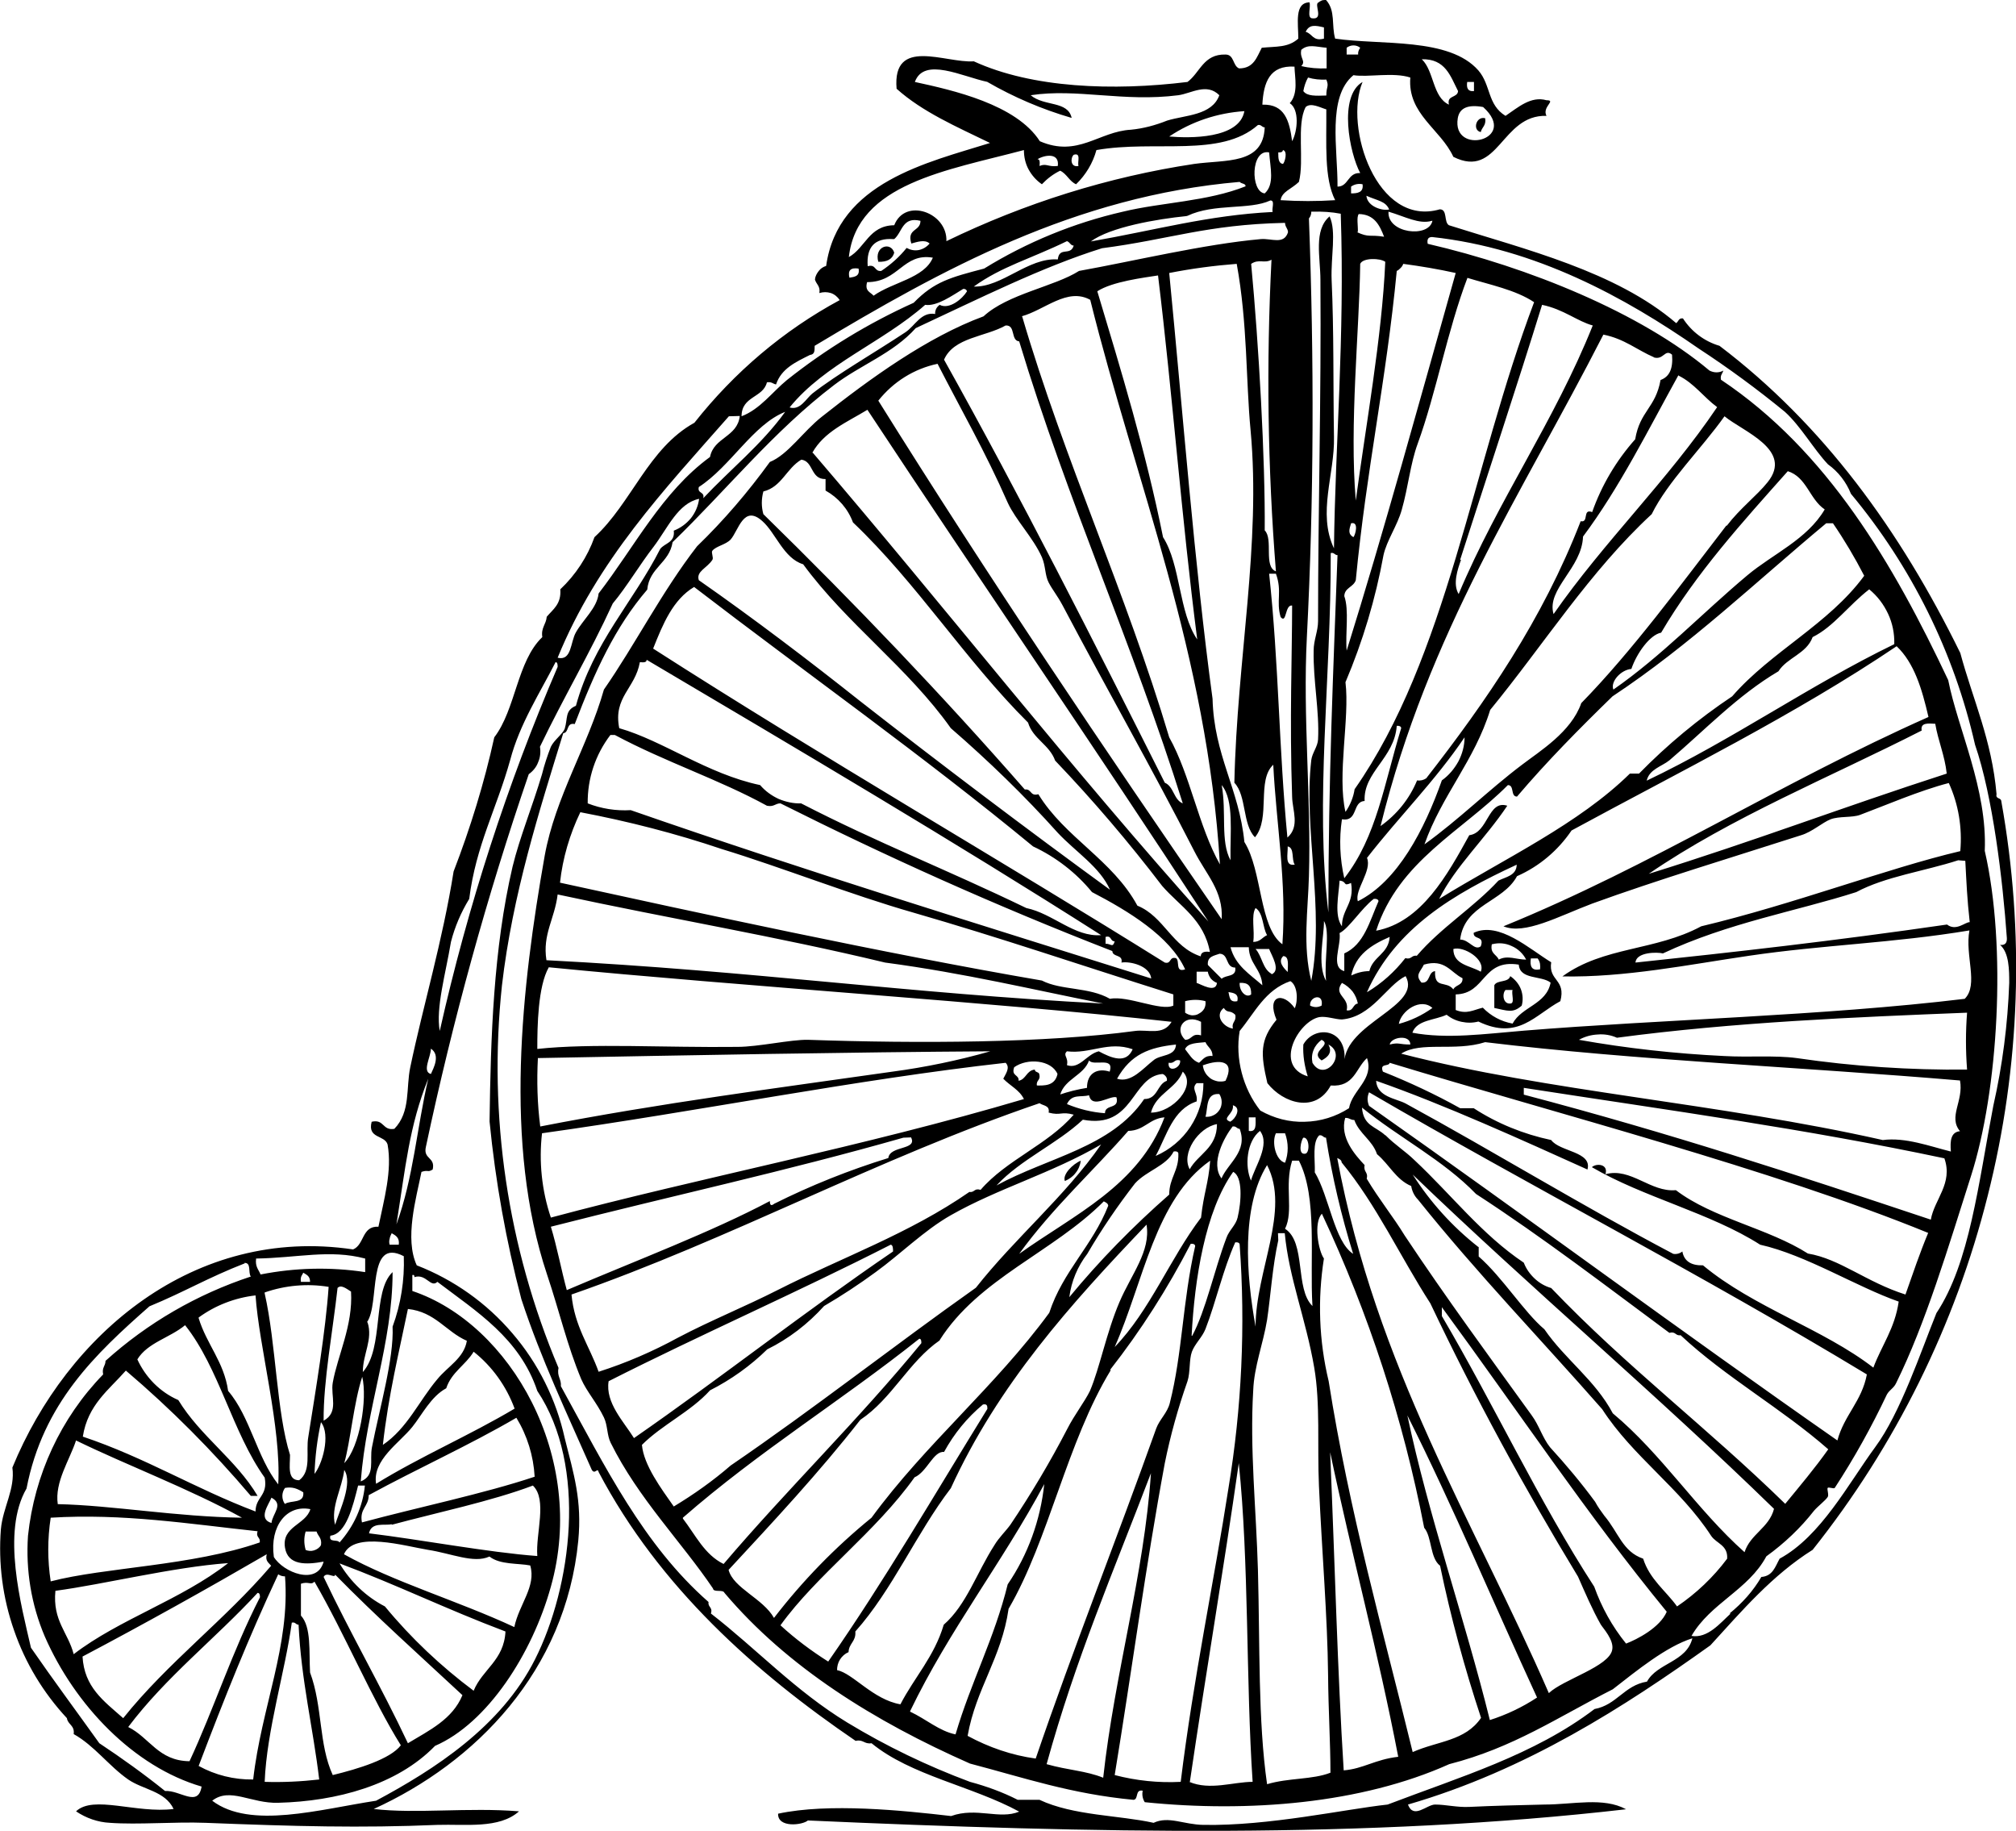 <svg xmlns="http://www.w3.org/2000/svg" width="684" height="621" viewBox="0 0 684 621" fill="none"><style>.a{fill:black;}</style><g clip-path="url(#clip0)"><path d="M503.9 40.1C504.3 42.6 502.8 43.1 502.4 44.8 499.5 44.2 500.8 39.3 503.9 40.1Z" class="a"/><path d="M303.4 85.7C302.8 87.9 301 88.9 298 88.8 296.5 83.6 302.2 81.8 303.4 85.7Z" class="a"/><path d="M512.4 331.1C514 332.2 515.3 333.7 516 335.5 516.7 337.3 516.8 339.3 516.3 341.1 513.3 343.8 511.4 342.8 507 341.9V334.2C507.9 332.3 511.8 333.4 512.4 331.1ZM512.4 340.4C514.1 340.4 512.7 337.1 513.2 335.8H510.8C509.6 337 509.9 340.6 512.4 340.4Z" class="a"/><path d="M361.3 400.6C360.4 398.4 364 394.8 366.7 393.7 366.5 395.2 365.9 396.7 364.9 397.9 364 399.1 362.7 400 361.3 400.6Z" class="a"/><path d="M449.9 0C453.2 3.6 451.7 8.6 453 13.1 468.7 15.4 491.7 12.6 501.6 23.9 505.9 28.9 504.6 35.5 510.8 39.3 515.1 36.4 519.4 32.5 524.7 34 528.2 34 523.1 36.2 524.7 39.3 509.3 38.8 508.5 60.9 493.1 53.2 488.8 43.8 477.5 38.7 478.5 26.3 472.8 24.4 464 26.3 459.2 25.5 450.2 32.9 453.9 50.6 453.8 63.3 457.6 63.3 457.2 58.5 461.5 58.7 457.9 52 454 32.6 462.3 27.8 455.9 43 467.1 77.2 488.5 71 491.2 71 489.8 75.3 491.6 76.4 517.4 84.6 548.2 92 568.7 109.6 569.5 109.1 569.5 107.8 571 108 573.9 112.5 578.3 115.8 583.4 117.3 618.6 144 644.7 179.9 665.1 221.5 669.4 237.4 675.8 251 677.4 269.4 677 271.1 678.9 270.5 679 271.7 687 316.2 685.5 361.8 674.4 405.6 663.4 449.4 643.1 490.4 615 525.7 601.3 534.3 591 546.4 580.3 558.1 551.3 578.8 518 600.4 477.7 612.1 479.6 617.2 484.1 612.1 486.9 612.1 490.6 612.1 494.3 613.1 498.5 612.9 506.7 612.5 515.7 612.3 524 612.1 533.7 612.1 544 609.5 551.7 613.7 464 623.8 370.6 621.8 274.1 617.5 272.3 619.1 263.8 620.1 264 615.2 281.2 611.5 306.3 614.1 322.7 616 331.3 612.9 339.1 617.3 345.8 614.5 329.8 605.8 309.1 602.3 295.7 591.3 293.2 591.7 292.9 589.9 290.3 590.5 256.4 567.4 223.7 538.4 203.1 499.3 202.7 497.6 201.9 500.3 200.8 498.6 192.5 479.7 183.6 461.1 176.9 440.7 171.7 420.9 168.1 400.8 166.1 380.4 166.5 351.7 167.4 321.9 173.9 294 176.3 284.1 180.6 273.7 183.9 262.6 184.7 259.4 185.7 256.4 186.9 253.3 188 251 190.9 249 191.6 247.2 192.7 243.6 191.6 241 195.4 239.4 201.3 217.9 214.8 204.3 224 186.2 225.5 184.2 229.1 184.1 228.6 180 230.9 179.1 232.8 177.7 234.4 175.8 235.9 173.9 236.9 171.6 237.2 169.2 230 170.7 226.5 179.2 221.8 185.4 217 191.6 212.6 199.1 207.9 204.7 200.2 221.5 191.1 236.8 183.2 253.3 183.5 255.1 183.3 256.9 182.6 258.5 182 260.2 180.8 261.6 179.4 262.6 165.2 304 153.6 346.2 144.5 389 143.5 393.3 147.8 392.4 146.8 396.7 145 397.8 145.4 396.7 143 397.5 141.2 406.5 137.2 420.1 141.4 429.2 154 434.1 165.1 442 173.8 452.2 182.6 462.4 188.7 474.7 191.6 487.8 194.7 500.1 197.5 508.9 196.2 522.6 191.9 566.9 161.3 597.9 126.8 613.6 141 615.3 159 613 176.1 614.4 169.4 620.4 158 618.7 148.4 619 122.2 620.1 100.3 619.5 69.7 618.3 59.2 617.9 46.8 619 37.3 618.3 33.2 618.1 29.2 616.7 25.8 614.4 31.7 608.8 46.2 615.2 58.9 613.6 56 607.5 48.6 607.1 43.5 603.6 36.9 599 32 592.1 25 588.2 25.4 585.2 23 585 22.7 582.8 14.7 574.2 8.6 564.1 4.8 553.1 0.9 542-0.6 530.3 0.3 518.7 1 511.2 5.2 505.1 4.2 497.8 22.8 452.5 65.9 415.8 119.8 423.8 123.7 422.2 122.7 415.8 128.4 416.1 130.3 406.8 133.1 397.1 131.5 388.2 130.5 384.9 124.6 386.3 126.1 380.5 130.4 379.5 129.7 383.6 133.8 382.9 139.4 377.1 137.7 369 139.2 362 143.5 341.4 150.2 319 153.9 295.6 159.6 280.8 164.3 265.6 167.7 250.1 175 240.6 175.4 224.3 184 216.1 183.5 212.9 185.3 211.8 185.5 209.2 187.6 206.7 190.5 204.9 190.1 199.9 195.3 195 199.3 188.9 201.7 182.2 214.3 170.6 220 152 235.6 143.4 249.1 126.3 265.8 112.1 284.9 101.8 284.2 100.7 283.1 99.8 281.9 99.4 280.6 99 279.3 99 278 99.4 278.4 97 276.9 96.4 276.5 94.8 276.6 93.7 277.1 92.8 277.8 91.9 278.4 91.1 279.3 90.5 280.3 90.2 284.3 61.8 314.8 55.1 335.9 48.5 324.6 43 313 38 304.2 30.1 302.7 12.3 320.8 21.5 330.4 20.8 350.2 29.9 377.7 30.9 402.9 27.8 407.2 24.6 408.3 18.3 415.8 18.5 418.8 18.5 418.2 22.3 420.4 23.2 425.4 23.2 426.4 19.4 428.1 16.2 433.1 15.7 437 16.2 440.5 13.1 440.5 7.9 439.1 0.9 444.3 0.8 444.8 2.4 443.4 5.9 445.1 6.2 449.4 6.8 445.6 1.3 447.4 0.8 447.7 0.5 448.2 0.3 448.6 0.1 449 0 449.5 0 449.9 0ZM443 10.8C445.3 11.4 445.4 14.1 449.2 13.1V9.3C446.3 8.6 444.2 8.2 443 10.8ZM441.5 17C440.9 19.8 443.2 20.7 441.5 22.4 444.3 23.1 447.2 23.3 450.1 23.2V16.2C446.4 15.9 443.8 14.8 441.4 17H441.5ZM456.9 16.2V18.5H460.8C460.7 17.7 461 16.9 461.5 16.2 460.9 15.7 460.1 15.4 459.2 15.4 458.4 15.4 457.5 15.7 456.9 16.2H456.9ZM491.6 35.5C490.8 32.2 494.5 33.3 494.7 30.9 492.1 25.8 490.4 19.9 482.4 20.1 486.6 24.1 486 32.9 491.6 35.5H491.6ZM428.4 35.5C435.9 35.3 437.5 41 438.4 47.9 440.3 44.4 440.9 37.1 437.6 35 440.6 31.7 439.3 26.3 439.2 22.6 430.8 22.1 428.7 27.9 428.3 35.5H428.4ZM335.1 27.8C326.5 26 313.5 19.2 310.4 27.8 323.3 30.6 344.8 35.4 352.8 47.9 365.7 53.5 372.8 44.6 383.7 44 387.9 43.6 392 42.5 396 40.9 402.2 39 411.2 39.2 413.7 32.3 409.4 28 404.2 31.7 399.8 32.3 381.2 34.7 365.4 29.9 349.7 32.3 354.3 36.2 362.3 34.1 363.6 40 353.6 37.1 344 33 335 27.8H335.1ZM442.2 30.9C443.5 32.7 446.5 32.5 450 32.4 450 29.2 451 29.4 450 27 447.9 27.1 445.8 26.9 443.8 26.3 443 27.7 442.5 29.3 442.2 30.9H442.2ZM500.1 30.9V27.8H497.8C497.5 29.8 498 31.1 500 30.9H500.1ZM443 36.3C439.8 42.3 442.6 54.4 440.7 61.7 438.1 64.2 434.9 65 434.5 67.9 440.7 68.3 446.9 68.3 453 67.9 449.2 60.4 450.1 49 450 37.1 447.9 36.5 444.8 34.7 443 36.3ZM494.6 40.1C492.5 53 515.6 47.5 503.2 36.3 498.2 35.4 495.2 36.5 494.6 40.1ZM396.7 46.3C403.5 46.9 420.5 47.2 422.2 37.7 413.1 38.3 404.3 41.2 396.7 46.3ZM372 50.9C370.8 55.3 368.4 59.3 365.1 62.5 362.8 61.5 362 59 359.7 57.9 357.4 59 355.3 60.6 353.5 62.5 351.6 61.2 350.1 59.5 349 57.5 347.9 55.5 347.4 53.2 347.4 50.9 321.5 57.8 290.8 62.2 288 87.2 293.6 84.1 294.8 76.5 303.4 76.4 307.1 66.9 321.5 72.1 321.1 81.8 347.7 68.9 376 60 405.2 55.6 416 54.1 428.6 55.9 429.1 43.2 428.1 43.2 428 42.2 426.8 42.4 414.1 53.6 392 47.4 372 50.9ZM433.7 51.7C433.7 53.6 433.7 55.4 435.3 55.6 435.9 55.1 437 51.3 435.3 50.9 435.1 51.7 434.6 51.7 433.7 51.7V51.7ZM429.1 65.6C432.5 62.5 431 57 430.6 51.7 424.3 50.4 424.2 65.1 429.1 65.6ZM352 54C352.9 54 352.8 55.2 352.7 56.3 355.1 55.3 355.5 56.7 358.9 56.3 359.5 51.7 354.5 52.5 352 54ZM365.9 56.3C365.5 54.9 366.9 51.7 364.3 52.5 363.1 53.6 363.2 56.9 365.9 56.3ZM420.6 61.7C364.7 66.5 319.6 91.4 276.4 117.3 276.4 119.1 276.4 120.2 274.8 120.4 270 122.8 265.1 125 263.3 130.4 262.2 130.2 261.8 129.4 260.2 129.7 258.9 135 251.6 134.3 251.6 141.2 257.9 138.8 262.1 132.9 267 128.9 280.2 118.4 294.7 109.6 310 102.7 317 95.5 322.5 94.1 333.9 91.1 348.5 82.1 364.4 75.6 381 71.8 394.2 68.6 409.5 68.4 422.6 63.2 422.7 62.2 421.2 62.4 420.6 61.7ZM458.4 63.3V65.6C460.6 65.6 462.7 65.3 462.3 62.5 460.9 62.2 459.5 62.5 458.4 63.3ZM471.3 71C470.1 68.2 467.4 68.1 463.6 66.4 463.9 70.2 469.4 71.7 471.5 71H471.3ZM402.5 73.3C392.6 74.3 376.7 77 370.1 81.9 391.9 78.1 409.9 73 431.8 71.9 431.4 70.8 432.7 67.9 431 68 423.9 71.3 412 68.9 402.9 73.2L402.5 73.3ZM444.9 71.8C444.9 72.6 444.7 73.4 444.1 74.1 445.9 122 445.8 169.6 443.4 216.1 442 243.3 444.9 270.7 444.1 297.2 443.8 308.6 441.9 320.9 444.9 332.7 449.5 308.3 442.2 281.3 444.9 257.8 445.2 255.4 447.1 253.2 447.2 250.8 447.7 241.3 445.5 230.8 445.7 220.7 445.7 217.1 447.2 214.1 447.2 210.7 447.2 171.9 448.3 135.4 448 94.9 448 87.3 445.6 78.1 451.1 73.4 453.5 78.4 451.5 87.1 451.8 94.9 452.6 112.4 452.3 130.4 452.6 148.2 452.9 160.8 446.9 174 452.6 186 453 150.6 456.3 114.7 454.9 72.5 451.8 71.9 448.5 71.7 445.3 71.8H444.9ZM485.8 74.9C481.5 76.2 476.6 73.4 471.1 71.8 470.6 79.2 484.8 80.8 486 74.9H485.8ZM460.3 78.7C464.6 80.7 464.6 79.5 469.6 80.3 468.1 76.4 466.3 72.7 461 72.6 460.2 73.7 460.8 76.5 460.7 78.7H460.3ZM303 81.1C296.8 80.7 293.9 83.8 294.4 90.3 297.3 89.5 296.6 92.2 299 91.9 302.3 89.7 305.2 87.1 307.6 84.1 308.9 84.8 310.3 85.1 311.8 84.8 313.2 84.5 314.5 83.7 315.4 82.6 313.8 81.1 311.1 82.1 309.2 82.6 307.6 77.4 312.3 78.6 312.3 74.9 306.1 73.4 306.2 78.7 303.4 81.1H303ZM435.7 75.6C409.3 76.2 396.9 81.2 373.9 84.2 353.7 90.5 332.4 101.2 310.7 111.3 303 119.9 291.9 123.8 283 130.6 262.5 146.2 246.5 166.2 228.2 183.9 227.1 191 220.3 192.5 219.6 200 208.7 212.7 201.9 227.6 195 245.6 192 245 193.2 248.5 191.1 248.7 183 275 173.9 303.3 170.3 334.3 165.6 378.5 172.2 423.1 189.5 464 188.9 466.9 190.5 467.7 190.3 470.2 205.5 497.8 218.3 524 240.4 543.4 240.1 545.2 241.9 545.1 241.2 547.3 256.8 559.4 269.9 573.6 287.5 584.3 300.7 592.3 314.6 599 329.1 604.4 334.7 605.9 340.2 607.9 345.3 610.5H352.7C364.2 615.9 379.7 615.7 391.4 618.3 396.5 615.9 401.6 618.9 408.3 619 430.5 619.4 456.1 613.7 470.8 612.1 495.4 602.7 520.5 595.3 541 579.7 548.6 578.3 551 571.7 558.8 570.4 562.3 564 572.2 563.8 574.2 555.7 565.3 558.5 555.3 566.7 547.2 573 528.3 582.6 513.5 592.8 491.7 598.4 461.9 611.8 423.6 614.9 388.4 611.3 387.7 610.2 387.4 608.8 387.7 607.4 385 606.9 386.4 610.3 384.6 610.5 363.4 608.5 347.4 603 329.1 598.2 296.7 583.9 267.1 565.5 245.8 540.3 245.3 539 242.1 540.3 241.9 538.8 231.3 523.1 216.5 508.2 207.2 489.4 205.9 486.8 206.2 483.5 204.9 480.8 202.5 475.8 199.1 472.1 197.2 467.8 192.4 456.3 189.8 444.8 185.6 432.3 170.8 388 177 334.5 184.8 290.3 188.4 270.3 199.5 253 204.9 233.9 215.4 218.8 224.5 200.8 236.5 185.3 245.6 176.5 253.8 166.9 261.2 156.7 267.4 154.2 272.5 146.3 278.9 141.3 295.2 128.4 314.7 114.3 333.7 107.3 341.9 99.7 357.8 97.2 366.1 91.9 384.5 88.6 408.6 82.8 427.8 81.1 431.4 80.8 435.6 83.1 437 78.8 437 77.5 436 77 436 75.6H435.7ZM586.8 547.3C591.1 543.8 594.8 539.7 597.6 534.9 601.5 534.6 602.3 531.4 603.8 528.7 617.8 521.1 627.1 503.3 636.2 490.9 644.8 479.3 651.7 458.5 657 445.4 668.3 428.4 671.2 401.6 676.3 375.1 679.4 361.4 681.2 347.5 681.7 333.4 681.7 329.1 681.7 323.2 678.6 320.5 680.2 320.7 681 319.9 680.9 318.2 679.5 298.4 676.1 270 670.1 252.6 663 221.3 648.5 192.1 628 167.5 626.4 163.5 623.7 160 620.2 157.5 615.3 152.3 611 144.6 605.6 139.7 596.2 132 586.4 124.8 576.3 118.2 551.4 100.9 521.1 84.2 485.9 80.4 484.6 80.4 484.1 81.1 484.4 82.7 518.6 90.6 556.7 106.1 580 125.7 580.8 126.1 581.6 126.3 582.4 126.3 583.2 126.3 584 126.1 584.7 125.7 584.4 126.8 583.6 127.2 583.9 128.8 620 152.9 642.4 191.3 661 230.7 664.3 247.3 674.3 267.7 673.4 288.6 680.9 321.1 678 370.1 668.7 399 661.1 422.8 653.3 449 643.3 469.2 642.5 470.9 641.1 471.4 640.2 473 635 484 629.1 494.6 622.5 504.7 622.2 505.1 620.4 504.3 620.1 504.7 619.8 505.1 620.6 507.1 620.1 507.8 619.2 509.1 616.9 510.8 615.5 512.4 610.9 518.3 605.4 523.5 599.3 527.9 593.2 539.3 580.3 543.8 573.9 554.9 579.4 555.8 583.6 550.6 587.2 547.3H586.8ZM330.4 97.2C340 97.5 348.8 87.3 358.9 88 359.4 83.5 363.2 87 364.3 83.3 363.2 83.3 363 82.1 362 81.8 349.7 87.8 339.8 90.4 330.4 97.2ZM294.2 95.7C293.3 98.8 295.4 99.1 296.4 100.3 302.8 95.7 313.6 94.4 316.5 87.4 306.4 85.7 304.9 95.7 294.2 95.7ZM424.5 89.5C427.1 117 429.3 155.9 429.1 179.9 432.1 182.9 428.6 192.2 432.9 193.8 430.1 158.7 429.6 123.3 431.4 88.1 428.9 89.5 427.2 87.7 424.5 89.5ZM461.5 89.5C461.2 112.3 457.8 144 460 169.8 463.3 144.9 468.9 114.3 470 88.8 468.2 87.5 462.4 87.4 461.5 89.5ZM396.7 92.6C401.2 138.5 405.3 192.1 411.4 237 411.9 256.3 420.4 267.5 422.2 285.6 428.3 295.3 427.2 314.6 435.1 320.3 436.6 299.3 433 279.4 432 259.4 426.3 264.7 431.2 277.5 425.8 284 421.5 279.7 423 269.9 418.8 265.5 419.7 223.5 427.9 184.7 424.3 145.9 422.7 129.2 423.3 109.7 419.6 89.5 411.9 90.1 404.3 91.1 396.7 92.6ZM476.1 89.5C475.9 90.1 475.6 90.5 475.2 90.9 474.8 91.3 474.4 91.7 473.9 91.9 470.3 129.4 463.6 159.2 460 196.8 459.2 199.2 456.2 199.3 456.1 202.2 457.8 207 456.4 214.8 456.9 220.7 469.4 180.7 481.8 135.5 493.9 92.6 488 91.3 482.1 90.3 476.1 89.5ZM288.2 94.2C290 93.9 291.8 93.7 291.3 91.1 288.6 90.7 287.6 91.7 288.2 94.2ZM393.1 93.4C388 94.2 377.4 95.5 372.3 98.8 380.4 125.8 388.7 152.9 394.6 182.2 400.6 191.6 399.9 207.7 406.2 216.9 400.8 175 397.9 134.4 392.9 93.4H393.1ZM497.9 94.2C491.1 112 487.3 133.2 481 150.5 478.5 157.3 477.8 165.2 475.6 172.9 474.1 178.3 470.5 183.3 469.4 188.3 466.7 203.1 462.4 217.5 456.5 231.4 458 243.7 453.6 262.8 456.5 275.4 458.1 273.1 459.2 270.4 459.6 267.7 491 222.8 499.4 158.4 520.5 102.5 514.2 98.3 505.5 96.6 497.7 94.2H497.9ZM326.8 98C323 100.3 317.8 104 313.9 103.4 299.4 116.2 279.9 123.4 267.9 138.2 271.5 139.3 273.5 135.2 275.6 133.5 284.2 126.8 296.8 119.6 307.2 112.7 310.5 110.5 312.5 105.7 317.3 106.5 317.2 105.9 317.4 105.3 317.6 104.8 317.9 104.2 318.3 103.8 318.8 103.4 322.1 105.1 326.5 101.4 328.1 98.8 327.9 98.2 327.4 97.9 326.5 98H326.8ZM346.8 107.3C361.3 156.7 381.9 200.5 396.7 250.1 403.9 263 406.6 280.2 413.9 293.2 409.6 222 385.4 164 369.9 101.7 362.1 97.4 354.4 105.2 346.6 107.3H346.8ZM495.7 189.9C494.6 193 492.8 198.1 494.9 201.5 508.4 169.4 527.4 142.9 540.4 110.4 535.2 109 530.5 104.9 523.2 103.4 515 130 504.3 162.2 495.4 189.9H495.7ZM320.3 122C346.4 168.7 370.8 217 395.2 265.5 398.3 266.8 398.2 271.3 401.3 272.5 384.4 218.6 362.2 170.1 345.8 115.8 342.8 115.5 344.7 110.2 341.2 110.4 334.3 114.3 323.6 114.4 320.3 122ZM561.2 121.2C555.4 118.7 551.1 114.9 544 113.5 516.1 168.1 484.7 214.2 468.4 280.2 473.9 276.3 478.2 271 480.8 264.7 481.9 264.9 483 264.6 483.9 264 504.3 237.8 523.3 210.3 536.3 176.8 539.2 177.4 536.8 172.4 540.2 173.7 543.4 164.6 548.4 156.2 554.8 149 556.4 139.4 561.7 138.4 563.4 128.9 566.4 127.8 567.7 125.1 567.3 120.3 564.8 118.2 564.5 122.3 561 121.2H561.2ZM298 135.9C335.5 196 374.6 254 414.5 311.8 415.1 302.2 409.2 296.6 405.2 288.7 390.9 260.7 375.8 234.3 360.5 205.3 358.6 201.8 357.1 200.1 355.8 197.6 354.5 195.1 354.8 192 353.5 189 350.5 182.3 344.6 176.4 341.9 170.5 334.3 153.2 326.2 139.2 318.1 123.4 310.1 125.1 303.1 129.5 298 135.9ZM569.5 127.2C559.1 146 549.5 165.4 537.1 182 536.7 192.8 524.6 199.8 527.1 208.3 544.3 183.6 565.8 163 582.6 138.1 578 134.7 574.8 130 569.5 127.4V127.2ZM237.1 165.2C236.5 167.5 239.2 166.7 238.6 169 247.8 159.2 258.4 150.8 266.4 139.7 255.5 144 247.9 158.2 237.1 165.2ZM275.8 153.6C320.9 206.2 363.8 261.2 410 312.6 370.7 252.3 333.4 198.3 294.3 139 287.4 143.2 279.6 146.4 275.6 153.6H275.8ZM247.3 141.2C225.4 166.1 202.7 190 189.2 223.1 194 224.3 193.5 217.8 195.4 214.5 197.8 210.2 202.6 206.2 203.1 201.3 215.3 185.5 224.6 166.9 240.9 155 242.2 148.3 250.2 148.3 251 141.1L247.3 141.2ZM585.9 178.3C590.4 172.4 596 168.2 599.7 163.6 608.6 152.6 591.4 146.4 585.1 141.2 577.2 152.3 565.8 163.4 560.4 174.4 539.4 193.8 523.8 218.6 505.6 240.8 500.3 258 489.2 269.7 483.3 286.4 495 278 505 268 516.4 259.4 522.4 254.8 533.1 248.3 536.5 238.5 553.9 220.7 570.5 198 585.7 178.3H585.9ZM271.9 155.9C266.8 158.9 265.2 165.2 259 166.7 258.3 169.3 258.3 171.9 259 174.4 290.2 204.9 319.7 235.8 347.7 267.8 350.1 267.5 349.4 270.2 352.3 269.4 361.3 284.1 377.5 291.7 385.9 307.2 395 310.9 397.6 321.2 407.4 324.4 407.4 323 408.7 322.6 410.5 322.9 408.5 311.9 400.3 307.4 394.3 300.5 383 285.7 370.9 271.5 358 258 356 252.5 350.5 250.7 348.8 245.1 327.5 223.9 311.1 197.8 289.4 177.2 287.7 172.6 284.4 168.8 280.1 166.4V162.5C274.9 162.6 276.1 156.4 271.8 155.9H271.9ZM606.6 159.8C591.3 177 575.6 194.2 563.6 214.6 559.8 215.3 555.3 221.6 553.5 226.9 549.9 227.2 546.3 231.3 547.4 233.9 563.8 222.5 577.5 208 592.9 195.1 601.5 187.9 613.1 183 619.1 172.8 613.9 169.3 613 161.8 606.5 159.8H606.6ZM358.9 282.5C347.6 269.9 335.4 258.1 322.6 247 308 226.4 287.4 211.7 272.5 191.4 265.9 189.4 263.2 180.8 258.7 176.8 252.3 171 250.6 179.9 247.9 183 246.2 184.8 243 185.2 241.7 186.8 241.2 187.4 242.2 189.2 241.7 189.9 239.9 192.7 236.1 193.8 237.1 196.8 255.6 209.7 274.8 224.3 291.8 237.8 318.7 258.8 348.3 281.2 376.6 301.8 373.2 294.1 365 289 358.9 282.5ZM459.2 182.2C459.8 181.6 461.2 176.8 458.4 177.5 457.8 179.5 457.2 181.1 459.2 182.2ZM621.9 177.5H619.6C595.7 197.4 573.4 218.8 547.1 236.2 535.9 247.1 524.9 258.2 514.7 270.2 512.4 270.2 513.9 266.3 511.6 266.3 496 282 474.5 292.1 466.9 315.7 482.3 312.8 491.1 296.7 498.5 283.3 505 282.5 504.8 271.2 511.4 273.3 504 284.4 493.7 294 488.3 304.9 510.9 291 535.6 279.5 553 262.4H556.1C565.7 252.6 576.3 243.8 587.7 236.2 601 220.9 620.4 211.8 632.5 195.3 629.3 189.1 625.8 183.2 621.9 177.5ZM450.7 309.5C450.7 263.7 452.4 227 453.8 188.3 452.8 188.3 452.7 187.3 451.5 187.6 451.6 230.6 446.1 271.6 450.7 309.5ZM436.8 284.1C441.1 280.3 438.5 274.9 438.4 270.3 437.5 244.4 438.4 221.6 438.4 205.4 435.9 205 436.6 211.8 434.5 209.3 432.9 203.9 435.1 200.6 432.9 194.6H430.6C433.9 225.2 433.9 254 436.8 284.1ZM370.5 302.6C365.1 296 358.2 290.7 350.5 287.1 313.4 256.5 273.8 228.5 235.5 199.1 228.3 203.4 224.9 211.7 221.6 220 278.8 256.7 340.1 292.1 395.2 326.5 397.5 327.1 396.6 324.4 399 325 400.4 325.9 398.6 330 402.1 328.8 397 317.6 382.8 309 370.5 302.6ZM634.2 199.9C627.1 205.4 622.1 212.6 615 216.1 612.9 221.8 606.4 223 603.4 227.7 589.5 235.9 578.4 247.7 566.4 257.9 563.8 260 559.6 260.9 558.7 264.8 588.1 250.8 613.5 232.7 642.7 218.5 642.8 214.9 642.1 211.4 640.6 208.2 639.1 205 637 202.2 634.2 199.9ZM643.5 219.2C609.1 242.4 570.4 261.5 533.2 281.7 528.6 288.5 522.2 293.9 514.7 297.2 509.9 306.1 496.9 306.7 495.4 318.7 498.5 318.7 500.2 322.6 502.4 321 503.8 317.2 499.8 318.9 500 316.4 508.6 312.4 518.9 321.9 526.3 326.4 525.3 332.8 531.4 332.1 529.4 339.6 520.8 344.2 515.1 353 501.6 346.5 499.7 347 497.8 347 495.9 346.6 494 346.2 492.3 345.4 490.8 344.2 486.8 346.1 480.7 345.9 479.2 350.3 490.9 352.5 503.7 350.7 517 349.6 563.5 345.8 618.5 344.6 666.6 338.8 671.4 334 666.6 324.1 668.2 315.6 642.4 319.9 618.4 320.5 593.4 324.2 572.9 327.2 551.4 331.6 530.1 331.2 544.1 321 561.6 322.6 577.2 314.2 608.7 306.7 640.1 294.6 665.1 288.7 665.8 280.8 664.5 272.8 661.2 265.6 651.4 268.1 638.9 273.5 631.1 276.4 628.4 277.4 624 276.8 621.1 277.9 618.3 279 614.8 282.2 611.1 283.3 588.4 290.6 561.9 298.6 540.2 306.5 528.8 310.8 517.3 317.2 510.1 314.2 560.7 293.6 603.9 265.6 654.3 243.2 652.1 233.7 649.5 224.9 643.5 219.2ZM219.4 223.8C219.4 224.8 218.2 224.7 217.1 224.6 215.5 233.6 208 236.4 210.1 247 225.1 251.3 239.9 262.5 257.9 266.3 259.6 268.3 261.8 269.9 264.2 271 266.6 272 269.2 272.6 271.8 272.5 298 286 320.9 294.8 348.2 308 357.3 309.9 364.5 317.9 373.6 317.2 323.2 285.1 271.3 254.5 219.4 223.8ZM173.1 257.8C168.4 274.6 161.5 286.7 159.2 304.9 156.4 309.5 154.3 314.4 153 319.5 151.2 330.3 147.8 341.9 149.2 349.7 158.7 307.4 172.1 266 189.2 226.2 189.2 225.6 189.2 224.6 188.5 224.6 183.1 235.2 176.3 245.6 173.1 257.8ZM652 247.8C620.8 263.7 587.4 277.2 559.4 296.4 596.1 285 624.3 274.1 660.5 262.4 659.8 256.1 657.6 251.4 656.6 245.5 654.3 245.4 651.5 245 652 247.8ZM463 271.7C458.7 271.9 460.9 278.8 455.3 277.9 454.3 284.5 454.6 291.4 456.1 297.9 467.1 283.8 469.6 265.9 475.4 247 475.4 246.4 474.7 246.1 473.9 246.2 473.1 257.2 462.5 261.9 463 271.7ZM380.5 326.5C381.1 323.6 377.5 324.8 377.4 322.6 337.5 307.1 300.7 290.5 264.8 272.5 263 272.5 262.6 273.8 260.2 273.3 244 264.4 225.8 258.5 208.6 249.3H207.1C202 256 199.3 264.1 199.4 272.5 204 274.3 209 275.1 214 274.8 273.5 295.5 335.3 314.5 390.6 331.9 390.1 327.5 383.3 326 380.5 326.5ZM463.8 291C465.6 295.3 459.5 301.9 460.7 305.7 474.2 299 483.3 281.4 489.2 264.7 491.6 263 493.4 260.8 494.8 258.3 496.1 255.8 496.9 253 496.9 250.1 487 264.8 474.6 277.1 463.8 291ZM417.5 291.8C417.3 282.5 418.8 271.5 414.5 266.3 416.2 275.5 414 285.4 417.5 291.8ZM309.7 309.5C289 303.6 264.9 294.1 244.9 288 229.2 282.7 213.2 278.6 196.9 275.5 193.3 283 190.9 291.1 190 299.4 235.3 309.3 299.9 323.4 353.5 332.6 360.1 336 369.4 334.7 376.6 338.8 382.7 337.6 393.8 343.1 398.1 341.1V337.3C364.5 326.7 339.8 318.2 309.7 309.5ZM439.3 293.3C438.1 291.6 439.3 287.6 436.9 287.1 437 289.7 435.8 293.8 439.1 293.3H439.3ZM664.4 291.8C653 295.5 639.7 297.3 629.8 302.6 609.5 309.1 586.3 313 564.2 323.4 562.3 322.9 555.1 322.9 554.9 326.5 588 323 622 319.2 660.6 313.6 663.7 316 666.8 312.7 668.3 312.8 667.4 304.8 667.2 299.4 666.8 292L664.4 291.8ZM463.9 336.5C468.9 333.5 473.2 329.6 476.8 325 479 325.6 478.8 323.9 480.7 324.2 488.9 314.6 499.9 307.9 508.4 298.7 511 297.4 514.5 297 514.6 293.3 493.2 303.2 473.5 314.8 463.8 336.5H463.9ZM455.3 314.2C455.3 308.3 459.6 306.4 458.4 299.5 455.5 300.8 457.2 299 454.5 298.7 454.2 303.6 452.6 310.5 455.3 314.2V314.2ZM185.4 325.7C256.6 329.4 307.1 336.9 374.3 340.4 350.9 335.8 327.4 330.1 300.3 326.5 263.3 317.6 228.2 311.8 189.2 303.4 188.2 311.7 184 316.9 185.4 325.7ZM454.5 316.5C455.1 320.8 451.3 328.1 456.1 329.4V323.4C462.8 320.4 464.7 312.5 467.7 305.7 467.7 305.1 467 304.8 466.1 304.9 462 308 457.7 314.9 454.5 316.5ZM425.2 319.5C427.6 319.5 428.3 317.9 429.9 317.2 428.3 314.5 428.7 309.7 426 308 424.4 310.5 425.8 315.8 425.2 319.5ZM449.9 332.5C449.2 325.5 451.4 316 449.2 312.4 449.3 317.4 446.8 327.2 449.9 332.7V332.5ZM375.1 320.1C377 320.1 377.5 321.6 378.2 319.3 376.6 319.3 377.2 317.2 375.1 317.8V320.1ZM458.4 330.9C460.3 330 462.4 329.4 464.6 329.4 465.8 324.4 471.1 323.6 471.5 317.8 465.3 320.5 459.9 323.8 458.4 331.1V330.9ZM506.2 320.1C505.4 323.5 507.8 323.7 508.5 325.5 511.5 323.9 514.5 325.5 517.8 325.5 516.8 323.5 515 321.8 512.9 320.9 510.8 319.9 508.5 319.7 506.2 320.3V320.1ZM428.3 334.2C428 328.7 423.8 326.9 423.7 321.3H417.5C419.1 327.5 424.1 330.5 428.3 334.2ZM493.1 321.9C493.1 327.3 498.8 327.5 502.4 329.6 504.2 325.4 496.5 320.8 493.1 321.9ZM431.4 330.5C434.7 329.2 431.4 324 430.6 321.9H426C428.2 324.3 428.4 328.7 431.4 330.3V330.5ZM409.9 327.4L414.5 332C415.9 330.6 419.6 331.5 419.1 328.2 415.7 328.2 417 323.6 413.8 323.5 411.9 324.2 409.6 324.4 409.8 327.2L409.9 327.4ZM436.9 329.7C436.9 327.5 437.5 324.4 435.4 324.3 433.4 326.2 435.6 328.4 436.8 329.6L436.9 329.7ZM522.5 328.9C522.6 328.3 522.6 327.6 522.5 326.9 522.4 326.3 522.1 325.6 521.7 325.1H519.4C519 327.6 519.6 329.4 522.4 328.8L522.5 328.9ZM483.1 327.2C481.9 329.7 480 330.7 482.3 333.3 485.4 333.6 484.4 329.7 486.9 329.4 486.6 335.6 490.7 332.5 493.1 335.6 493.8 334 496.4 334.3 496.2 331.8 492.2 329.9 490.3 325.1 483.1 327.2ZM493.9 337.2V342.6C497.7 344.1 499.8 342.6 503.1 341.8 505.8 344.6 509.3 346.5 513.2 347.2 516.3 341.4 524.7 340.7 526.1 333.3 522.9 330.8 515.7 332.4 515.3 327.2 502.8 325.2 504.2 337.1 493.9 337.3V337.2ZM186.2 328.1C182.5 334.6 182.3 348 182.3 355.8 200.7 353.8 225.9 355.4 250.2 355.1 257.3 355.1 268.2 352.6 274.1 352.7 311.8 354 354.7 353.8 385.1 349.7 389.4 349.1 394.7 351.4 397.5 346.6 339.1 340.1 251.1 334.5 186.2 328.1ZM406 333.4C407.4 333.8 412.5 337 412.9 333.4 412.1 333.1 411.4 332.6 410.8 331.9 410.3 331.2 409.9 330.4 409.8 329.6H406V333.4ZM455.3 345.8C453.1 345.8 450 344.6 447.6 345 440.6 346.4 432 361.5 443.7 365.1 442.6 361.6 442 357.9 442.2 354.3 446 347.5 457.5 348.7 456.1 360.5 456.3 347 482.7 341.3 476.9 331.1 470.4 334.3 465.5 344.9 455.3 345.8ZM420.6 349.7C419.8 354.4 420.1 359.3 421.3 363.9 422.5 368.5 424.6 372.9 427.6 376.7 432.2 379.3 437.4 380.7 442.7 380.5 448 380.4 453.2 378.8 457.7 375.9 458.8 369.7 466.3 366.1 463.8 358.9 460 362.3 459.5 368.8 451.5 368.2 446.4 377.7 435.4 374.3 430 367.4 427.7 357.5 427.4 352.8 433.1 345.9 429.6 337.6 435.3 336.3 439.3 342 440.5 339.2 440.2 334.2 437.8 332.8 429.2 335.8 425.8 343.4 420.6 349.7ZM424.5 337.3C424.6 334.4 423.4 333.2 420.6 333.4 420.4 336.2 422.8 338.7 424.5 337.3ZM456.9 342.7C459.3 343.1 458.9 340.6 460.7 340.4 460.4 338.9 459.8 337.5 458.9 336.3 457.9 335.1 456.7 334.1 455.3 333.4 452.2 337.6 458 338.2 456.9 342.7ZM419.8 339.6C420.4 337 418.5 336.8 416.8 336.5 417.2 338.3 417.2 340.1 419.8 339.6ZM444.5 341.1C445.1 341.4 445.8 341.6 446.5 341.6 447.1 341.6 447.8 341.4 448.4 341.1 449.2 336.7 444.2 338 444.5 341.1ZM402.1 339.6V343.5C402.8 344 403.6 344.3 404.4 344.4 405.3 344.4 406.1 344.3 406.8 343.8 407.6 343.4 408.2 342.8 408.6 342.1 409 341.3 409.1 340.5 409 339.6 406.8 339 404.4 339 402.1 339.6ZM474.6 347.3C478.7 346.2 482.5 344.4 486 341.9 482 338.3 475.4 342.8 474.6 347.3ZM418.3 348.9C417.8 346.5 419.6 346.6 419.1 344.2 417.2 342.4 416.6 343.9 415.2 341.9 412 344.4 415 348.4 418.3 348.9ZM548.6 352C546.6 351.1 544.3 350.7 542.1 350.9 539.9 351 537.7 351.6 535.7 352.7 552 355.6 568.4 357.4 584.9 358.2 593.5 358.7 602.2 357.9 609.6 358.9 628.7 361.7 648.1 363 667.4 362.8 666.9 356.3 666.9 349.9 667.4 343.5 629.8 345 588.3 346.7 548.6 352ZM402.1 352.7C404.5 352.7 404.3 350.3 407.5 351.2V346.6C402 343.7 398.2 348.9 402.1 352.7ZM471.5 354.3C474.7 353.5 474.6 354.3 478.5 354.3 478.5 350.8 472 351.7 471.5 354.3ZM445.3 360.5C449.3 367.3 457.3 357.7 450.7 354.3 452.2 357 450.5 358.6 448.4 359.7 444.1 356.6 452.2 354.6 448.4 352.7 447.2 353.6 446.2 354.8 445.7 356.1 445.1 357.5 445 359 445.3 360.5ZM379 365.9C383.8 367.5 388 362.2 391.3 359.7 393.6 357.6 398.8 358.5 399 354.3 389.8 355.3 383.7 357.6 379 365.9ZM402.1 355.9C403.5 357.6 404.5 359.7 406.8 360.5 408.1 359.5 408.8 357.9 411.4 358.2 411.4 355.8 409.7 355.2 409 353.5 406.3 353.8 403.1 353.7 402.1 355.8V355.9ZM503.9 353.5C493.5 356.8 482.1 353.1 475.4 357.4 525.2 370.3 582.9 374.1 638.8 386.7 646.5 385.7 654.7 388.8 661.9 390.6 661.6 386.9 661.9 384 665 383.7 660.9 378.8 666.3 373.5 665 366.5 610.8 361.9 555.2 359.7 503.9 353.5V353.5ZM362 356.6C360.5 358 362.6 358.6 362 361.3 366.3 362.8 368.6 357.6 372.8 356.6 377.1 358.9 382.1 361 384.3 355.9 376 353 369.9 357.6 362 356.6L362 356.6ZM146.2 364.3C147.1 362.3 149.5 357.9 146.2 355.7 146.2 358.5 143.1 363.5 146.2 364.3ZM182.5 358.9C182.1 366.7 182.3 374.4 183.3 382.1 223.7 374.2 265 368.9 302.8 363.5 314 362 325.1 359.7 336 356.6 288.2 356.9 235.4 357.9 182.3 358.9H182.5ZM344.1 362C343 365.1 345.8 364.4 345.6 366.6 348.2 366.1 348.2 363.1 351.1 362.8 351.1 363.8 352.4 363.5 352.6 364.3 353.2 366.5 351.5 366.3 351.8 368.2 354.1 368.2 357.9 368.5 358.8 364.3 356.7 359.5 348.6 358.8 344.1 362ZM359.5 371.3C362.5 370.3 365.6 369.5 368.8 369 368.8 363.9 372.4 362.2 376.5 363.5 378.2 358.2 371 361.8 369.5 359.7 367.7 364.8 361.3 365.9 359.7 371.3H359.5ZM396.5 360.5C396.1 364.1 400.8 362.3 400.4 359.7 398.4 359.1 398.6 360.8 396.7 360.5H396.5ZM408.1 361.3C408.2 362.1 408.4 363 408.9 363.8 409.3 364.6 410 365.2 410.7 365.8 411.4 366.3 412.3 366.6 413.2 366.8 414.1 366.9 415 366.9 415.8 366.6 419.2 359.6 413.8 359.3 408.3 361.3H408.1ZM183.9 384.4C182.8 394 183.8 403.8 186.9 413 237.3 399.5 292.7 389 347.4 372.8 345.9 369.7 342.7 368.3 340.4 365.9 341.1 364.4 342.9 362.2 341.2 360.5 290.2 366.2 237.5 376.9 183.9 384.4ZM471.5 360.5C471.2 361.9 468 360.5 469.2 363.5 478.2 367.1 487 371.2 495.4 375.9H500C508 381.1 516.9 384.7 526.3 386.7 529.2 390.7 540.3 390.6 538.6 396.7 517.1 387 490.1 374.7 466.9 366.6 467.2 372.1 473.7 372.6 476.9 374.3 507.5 391 536.6 408.9 567.7 425.3 568.8 425.5 569.9 425.2 570.8 424.5 571.4 427.8 573.8 429.3 577.8 429.2 595 443.5 618.5 450.7 635.6 463.9 638.4 456.4 642.9 450.6 644.2 441.5 629.9 436.5 612.8 425.7 597.2 422.2 580.3 411.4 557.7 406.2 540.1 395.9 541.6 394.5 545.8 394.8 544.7 398.3 553.3 395.9 560 404.5 568.6 403.7 581.2 413.3 599.9 416.6 613.4 425.2 624.3 427 633.2 434.9 646.5 439.1 649 432 651.4 424.9 654.2 418.2 601.6 396.7 528 377.7 471.5 360.5ZM390.5 377.4C397.9 377.4 406.1 368.3 401.3 363.5 399 369.4 392.2 370.9 390.5 377.4ZM367.4 379.8C358.5 388.1 346.4 393.2 338.1 402.1 355.7 392.5 377.1 389.2 388.2 372.8 392.9 372.8 392.5 367.8 395.9 366.6 396 366.1 395.9 365.6 395.6 365.2 395.3 364.8 394.9 364.4 394.4 364.3 383.8 365.2 384.8 383.1 367.4 379.8ZM134.5 415.3C140.3 399.4 141.4 382.7 145.3 365.9 138.8 382 137.6 396 134.5 415.3ZM406 373.6C397.9 376.3 395.9 385.1 392.1 392.1 396.9 390 401 386.6 403.9 382.2 406.8 377.8 408.3 372.7 408.3 367.4H406C404 369.3 406.5 370.8 406 373.6ZM517 369V371.3C567.1 384.5 608 398 655.1 413.7 656.3 406.8 662.7 401.4 659.7 392.9 612 382.8 567.4 376.8 517 369ZM464.5 375.1C517.8 412.6 569.9 451.3 623.4 488.6 625.7 480 631.7 475.3 633.4 466.2 576.5 431.8 519.2 402.4 464.5 370.5 464.2 371.2 464 372 464 372.8 464 373.6 464.2 374.4 464.5 375.1ZM362 374.5C366.1 376.2 370.5 377.3 374.9 377.6 374.9 374.4 379.9 376.4 378.8 372.2 376.6 371.5 370.5 376.3 369.5 371.5 366.8 372.3 363.7 370.9 362 374.5ZM409 378.8C410 378.9 410.9 378.7 411.7 378.3 412.6 377.9 413.3 377.2 413.8 376.4 414.3 375.6 414.5 374.7 414.5 373.8 414.5 372.8 414.2 371.9 413.7 371.1 409 370.7 409.9 375.8 409 378.8ZM355.8 377.3C356.2 374.9 353.9 375.1 352.7 374.2 297.8 392.9 247.7 420.4 193.9 439.1 194.9 449.9 200 456.6 203.1 465.3 212.5 462.3 221.5 458.4 230.1 453.7 240.9 448 252.8 443.2 264 437.5 285.5 426.6 308.6 418.4 328.9 404.3 330.7 404.6 330.5 402.9 332.7 403.6 341.5 393.4 355.5 388.3 364.3 378.1 360 376.9 360 378.5 355.8 377.4V377.3ZM417.5 380.4C419.1 379.6 421.4 375.8 418.3 374.9 418.8 377.9 414.1 379.4 417.5 380.5V380.4ZM470 385C473.6 388.6 476.6 390.3 480 393.6 492.4 405.2 502.8 418.8 517 428.3 517.8 430.4 519.1 432.2 520.7 433.7 522.3 435.2 524.2 436.3 526.3 436.9 551.7 463.5 579.3 484.3 605.7 510.1 610.7 504 615.7 498.1 620.3 491.6 604.6 477.8 585.5 467.2 570.2 452.9 568.4 453.2 568.6 451.5 566.4 452.1 544.9 436.2 523.6 419.8 500.8 405 489.7 393.5 474.7 385.9 462.1 375.7 462.6 382 466.7 382 470 385.1V385ZM382.8 383.6C371.5 396.6 357 409.8 345.8 425.3 364.4 412 386.4 402.2 395.1 379 389.9 379.4 388.3 383.5 382.8 383.6ZM423.7 383.6C426.4 384.1 426 381.4 426 379H423.7V383.6ZM463 395.2C462.5 397.6 464.3 397.5 463.7 399.8 468 407 472.7 412.7 476.6 419.1 490.9 440.6 505.2 460 519.7 480.1 522.2 483.5 523.3 487.6 525.9 490.9 531.3 496.8 536.5 503 541.2 509.4 542.1 511.1 543.2 512.6 544.3 514.1 549.2 519.9 550.5 526.3 557.5 528.7 559.7 535.7 565.2 539.6 569 544.9 575.5 540.5 581.3 535 586 528.7 586.3 524.1 582.4 523.6 580.6 521 570.1 504.8 554 494.1 543.6 478 522.9 454.4 501.3 432.1 481.1 406.9 479.9 405.7 479.1 404.1 478.8 402.3 473.6 400.1 471.3 394.9 467.2 391.5 465.6 386.7 461.2 384.6 459.5 379.9 458.1 379.9 457.8 379.1 456.4 379.2 454.5 385.8 459.7 391.7 463 395.2H463ZM403.6 396.7C406.5 391.4 412.9 389.5 412.9 381.3 406.6 382.4 400.6 391.3 403.7 396.7H403.6ZM414.4 399.8C416.5 394.6 423.5 390.6 420.6 382.9 419.6 382.9 419.5 381.9 418.2 382.1 415.4 385.7 410.5 394.6 414.5 399.8H414.4ZM424.4 400.6C425.7 395.7 431.1 388.3 427.5 383.6 423 387.1 422.2 395.5 424.5 400.6H424.4ZM436 394.4C437.2 391.2 437.2 387.7 436 384.4H432.9C431.4 387.4 432.8 393.6 436 394.4H436ZM446 397.5C451 405.7 452.7 421.2 459.1 425.3 455.1 412.4 452 399.3 449.9 385.9 448.9 385.9 448.8 384.9 447.6 385.1 445.2 387.4 446.2 393.1 446.1 397.5H446ZM306.5 385.9C266.5 397.3 228.4 405.5 186.9 416.1 189 423 190.4 430.6 192.3 437.6 216.2 427.4 241.4 417.9 261.2 407.4 261.2 408.9 261.7 409.1 262.7 408.3 275.1 402.1 288.1 396.9 301.4 392.8 301.9 388.5 311.4 390.2 309.1 385.8L306.5 385.9ZM443 391.3C444.5 390.7 444.2 385.6 442.2 385.9 441.5 386.6 440.1 392 443 391.3ZM247.9 497.1C276.3 477.7 303.1 456.6 331.1 436.8 344.5 419.8 361.2 406 373.6 388.2 357 397.9 338.6 403.1 322.6 412.2 313.6 417.3 305.4 425.5 297.1 431.5 291.5 435.6 285.6 439.5 279.6 443 274.1 449.1 267.6 454.1 260.3 457.7 254.6 463.3 248 468 240.9 471.6 234.3 478.9 224.7 483.2 217.8 490.1 218.4 497 224.4 505 228.6 511 235.4 506.9 241.9 502.3 247.9 497.1ZM385.1 401.4C379.2 409 373.8 416.9 368.9 425.3 365.6 429.6 363.5 434.6 362.8 440 373.1 427.5 384.5 415.9 396.7 405.2 396.7 399.5 400 397.2 399.8 391.3 399.8 390.7 399.1 390.4 398.2 390.6 395.7 395.5 389 397.1 385.1 401.4ZM525.5 574.3C530.3 569.7 546 565.3 547 559.6 547.7 556.3 543.8 552.2 543.1 551 540.3 546.1 537.6 539.8 535.4 534.8 517.2 504.8 500.4 473.9 485.3 442.1 475.1 426.3 467 408.6 455.2 394.3 455.2 393.5 454.4 393.1 453.7 392.8 467 464.1 499.9 515.5 525.5 574.3ZM378.2 456.9C390.2 444.5 397 426.8 407.5 413 408.4 404.7 410 401.5 410.6 393.7 391.9 406.8 388 434.8 378.2 456.9ZM436 416.8C443.2 421.4 439.3 437.2 445.3 443 444.3 427.1 447.1 406.1 440.7 393.7H438.4C435.7 402.2 439 410.7 436 416.8ZM426 450C426 431 437.9 410.6 429.9 395.2 421.1 409.4 422.8 432.4 426 450ZM404.5 453.1C409.1 444.5 411.9 431.1 416.1 419.9 417 417.3 419.3 415.6 419.9 413 421.2 407.6 421.7 399.1 418.4 397.5 408.9 410.8 405.3 433.9 404.3 453.1H404.5ZM501.7 422.9V426.2C509.8 433.3 517.1 445.1 524 450.9 531 461.1 541.2 468.1 547.2 479.4 563.9 493.3 575.7 512.1 591.9 526.5 593.9 520.3 600.2 518.3 601.9 511.8 562.2 473.1 519.4 437 479.3 398.4 485.3 407.8 492.8 416.1 501.6 423L501.7 422.9ZM318.9 454.6C308.3 461.9 302.7 474.4 291.9 481.6 277.9 499.5 262.4 516.1 247.2 532.5 248.8 538.7 258.9 542.2 262.6 548.8 272.3 536.2 283.4 524.8 295.7 514.8 314 489.8 337.7 470.3 356 445.3 360.6 431.2 370.7 422.5 376 409 376 408.2 375.1 407.8 374.5 407.5 357.4 424.7 332 433.7 318.8 454.6L318.9 454.6ZM449.2 426.8C447 440.7 447.5 454.8 450.8 468.5 457.8 512.9 469.2 552.9 479.3 594.3 487.9 590.5 497.1 590.6 502.5 582.7 496.9 565.8 492.2 548.5 488.6 531.1 485.1 528.4 485.9 521.4 483.2 518.2 476.1 481.4 464.4 445.6 448.5 411.7 445.6 414.7 447.3 424.3 449.2 426.9L449.2 426.8ZM322.6 504.8C310.9 520.1 302.8 539.3 290.2 553.4 290.5 556.8 288 557.4 287.9 560.4 286.7 560.9 285.7 561.8 285 562.9 284.3 564 284 565.3 284 566.5 289.4 567.6 296.2 576.5 305.5 578.1 310.2 569 317 561.9 320.2 551.1 327.9 544.4 331.4 533.4 337.4 524.1 338.8 521.7 341.2 519.4 342.8 517.2 349.8 506.8 356.3 495.9 362.1 484.7 364.6 479.8 368 475.5 369.8 471.8 373.1 464.1 375.4 452 379.8 441.7 383.8 432.3 390.5 424.4 389 415.4 363.2 442.4 338.7 469.6 322.6 504.8ZM132.2 422.2H135.3C135.6 419.8 134.3 419.1 132.9 418.3 132.6 418.9 132.3 419.5 132.2 420.2 132 420.9 132 421.5 132.2 422.2ZM433.7 420.7C431.7 429.7 431.1 439.7 429.9 447.7 428.6 455.7 425.5 463.5 425.2 471.6 424 491.6 426.2 511.6 426.8 532.6 427.5 558.4 426.8 583.6 429.9 605.2 437.2 603 445.3 603.7 451.4 601.3 451.4 591.2 450.7 580.4 450.6 568.1 450.4 548.5 448.5 526.3 447.5 504 446.9 490.3 448 476.1 445.9 463.9 443.1 447.5 437.3 433.4 435.9 418.3H433.6L433.7 420.7ZM409 450.8C407.9 453.6 405.4 455.8 404.4 458.5 403.4 461.2 403.9 465.4 402.9 468.5 399.7 477.6 397.1 486.9 395.2 496.3 388.7 531.3 384 566.8 378.2 602.1 385.5 604 393 604.8 400.6 604.4 404.9 569.3 412 535.8 416.8 504.8 421.3 477.5 422.6 449.8 420.6 422.2 420.6 421.6 420 421.3 419.1 421.4 414.9 430.8 412.6 441.5 409 450.8ZM206.5 468.5C205.3 475.8 211.7 482.3 215.1 487.8 245.5 466.7 273.2 444.8 303 424.5 303 423.6 303 422.3 302.2 422.2 270.6 438.3 237.7 452.7 206.5 468.5ZM376.9 464.7C362 489.1 355.9 522.2 342.2 545.7 339.8 562.4 331.1 572.8 328.3 588.8 335.5 592.7 343.3 595.4 351.4 596.5 364.3 558.7 378.7 522.6 392.3 484.5 393.4 481.5 396.1 479.2 396.9 475.9 401.2 459 401.2 441.5 405.5 422.7 405.5 422.1 404.9 421.8 404 421.9 396.2 437 387.1 451.3 376.6 464.7H376.9ZM124.7 448.5C126.6 454.4 123.1 459.2 123.1 465.4 130.4 457.2 126.2 438.1 133.2 431.5 133.2 455.5 124.3 477.6 122.4 502.5 127.5 500.4 125.3 495.5 126.2 490.9 128.7 478 133.7 460.8 133.2 450 136 442.4 137.3 434.2 137 426.1 124.3 419.5 129 442.2 124.5 448.5H124.7ZM86.9 426.9C86.5 429.7 87.8 430.7 88.4 432.3 100.1 430 112.1 429.7 123.9 431.5V426.9C111.8 423.7 100.9 426.7 86.7 426.9L86.9 426.9ZM83.1 428.5C70.5 433.4 62.6 438.2 50.7 443.1 32.3 459.3 14.6 476 9 504.9 0.4 519.7 7.2 544.5 10.5 558.9 18.1 569.9 25.9 580.4 33.7 591.3 41.4 596.4 48.9 601.8 56 607.5 61.2 607.2 67.2 613.2 68.4 606 45.4 599.3 25.4 578.4 15.2 555.1 10.6 544.3 8.7 532.6 9.5 520.9 11.7 500.3 20.6 481 35 466.2 34.5 463.8 35.8 463.4 35.8 461.6 50.1 448.7 66.9 439 85.1 433 84.1 431.7 85.4 428.1 82.8 428.4L83.1 428.5ZM102.1 434.8H105.2C105.2 432.8 104 432.4 102.9 431.7 102.6 432.5 101.8 432.9 102.1 434.8ZM139.9 437.9C173.1 449 199.3 494.3 186.9 538.2 180.6 560.9 165.4 584.5 147.6 592.2 134.7 605.5 114.2 611 94.4 611.5 85.2 611.8 78 606.1 72 610.8 84.9 620.6 108.5 613.7 127.6 610.8 147.4 600.2 170 585.7 181.5 562.9 193.9 538.4 199.4 497.4 182.3 471.8 176.3 453.9 161.7 444.9 148.4 434.8 146.1 437 144.6 431.9 140.6 433.2 140.6 432.8 140.6 432.3 139.9 432.5V437.9ZM89.8 438.7C93.7 455.9 93.8 478.9 98.4 493.5 98.4 497.2 97.4 502.1 101.5 502.1 105.8 498.9 103.7 492.5 104.6 487.4 107.1 471.6 110.5 451.3 111.5 436.5 104.2 435.3 96.7 436 89.8 438.4V438.7ZM114.5 437.1C112.9 451.6 109.7 468.3 109.8 481.9 115.1 479 112.1 473.5 112.9 469 114.5 459.9 119.8 449.6 119.1 438.1 117.5 437.1 115.7 435.6 114.5 436.9V437.1ZM67.4 447.1C70.1 456 76 461.9 77.4 471.8 84.9 480.5 87.2 494.5 94.4 503.5 95.5 484.2 87.9 456.9 86.7 439.4 79.7 440.2 73 442.8 67.4 446.9V447.1ZM489.2 446.4C506.9 476.5 522.1 509.2 540.9 538.2 543.4 545.2 547 551.7 551.7 557.5 555.4 556.1 563.2 552.1 565.5 546.7 538.5 513.8 514.5 477.8 489.2 443.4L489.2 446.4ZM129.9 490.1C138.2 484.5 142.2 475.1 148.4 467.8 152 463.4 157.4 460.7 158.4 454.8 151.3 451.7 147.7 445 138.4 444 135.4 458.6 131.8 473.1 129.9 490.1ZM85.1 507.4C72.1 492.1 58 477.9 42.7 464.9 36.9 471.5 29.8 476.5 28.1 487.3 49.3 494.4 66.1 504.9 86.7 512.7 86.7 507.7 91 507.4 89.8 501.2 78.8 485.8 74.4 464.1 62.8 449.5 57.6 453.8 50.1 455.4 46.6 461.1 49.4 467.2 54.3 472.2 60.5 474.9 68 487.2 80 495 87.4 507.4L85.1 507.4ZM231.7 515.1C236 520.7 239 527.3 245.5 530.5 267.3 504.9 291.3 481.6 312.6 455.6 312.6 455 312.6 454.1 311.9 454.1 285.4 475.2 257.7 492.1 231.7 514.8V515.1ZM151.4 470.9C146.2 473.7 143.2 479.9 139.9 484 135.6 489.4 126.3 495.2 127.6 503.3 142.5 494.1 159.5 486.8 174.6 477.8 171.8 470.2 167 463.5 160.7 458.5 158 463 153.2 465.4 151.4 470.9ZM116.8 496.3C122.1 490.8 124.7 474.5 122.9 467 120 475.9 118.9 488.9 116.8 496.3ZM320.3 492.5C316.7 492.1 314.5 499.3 310.3 501.1 297.1 519.7 277.1 534.2 264.8 551.3 269.8 555.9 275.3 560 281 563.6 300.1 536.2 317.2 506.7 335 477.9 335 477 335 476.1 333.5 476.4 328.1 480.9 323.7 486.3 320.3 492.5ZM505.3 583.5C511 581.7 516.5 579.1 521.5 575.8 506.8 543.9 493.1 511.2 477.5 480.1 484.6 513.9 496.9 548.8 505.5 583.5H505.3ZM125.1 507.1C125.1 511.1 121.9 511.7 122.8 516.4 141.3 511.4 164.4 506.6 181.4 500.9 181 493.8 178.9 487 175.2 480.9 159.1 490.3 141.7 498.1 125.2 507.1H125.1ZM106.5 500.2C109.3 497 112.3 486.7 108.9 482.4 107.6 488.3 106.9 494.2 106.7 500.2H106.5ZM19.6 510.2C38.2 510.6 59.8 514.5 82.1 514.8 64.1 504.9 43 497 25.8 488.6 23.6 495.3 18.5 502.7 19.6 510.2ZM455.9 600.5C462.5 600 466.5 596.8 474.4 595.9 467.6 560.5 458.6 527.3 451.3 492.6 452.9 530.2 453.8 567.3 455.9 600.5ZM403.5 604.4C410.5 607.4 418.5 604.4 425 604.4 422.7 570.3 423.8 529.7 420.3 496.3 415 533.4 409.2 567 403.7 604.4H403.5ZM113.7 517.2C115.2 512.3 119.8 503.1 116.8 498.6 116.1 504.7 112.1 511.4 113.7 517.2ZM355.1 598.4C362.5 600.5 368.3 600.6 374.3 603 378.2 567.5 388.2 534.1 390.5 499.7 377.5 533.8 365 562.5 355.1 598.4ZM308.8 580.6C314.2 583.1 318.7 587.2 324.2 588.3 329.4 570.6 337.4 555.7 341.9 537.4 348.8 527.3 353 515.6 354.3 503.4 340.1 530 322.1 552.8 308.8 580.4V580.6ZM112.1 520.9C111.4 523.4 114.6 522 115.2 523.2 120 517.8 123.1 511.1 123.8 503.9H121.5C119.7 511 117.5 520.3 112.1 520.9ZM132.9 517C130.6 517.6 126 516.1 125.2 520.1 142.5 522.2 165.9 526.6 182.3 527.8 181.7 520.1 185.8 508.7 180.8 503.9 166.8 509.2 148.1 513.1 132.9 517.2V517ZM96.7 510.1C98.8 508.8 103.3 510.1 102.9 506.2 102 505.6 101 505.1 100 504.8 98.9 504.5 97.8 504.5 96.7 504.7 96.1 505.5 95.8 506.5 95.8 507.4 95.8 508.4 96.1 509.4 96.7 510.2V510.1ZM92.1 516.6C92.5 513.3 96.4 510.3 92.1 508 91.2 510.3 87.4 515.2 92.1 516.6ZM92.9 528.1C96 533.3 107.6 538 109.8 529.7 103.8 530.8 97.7 531 96.7 525 95.5 517.7 103.8 517.2 105.3 511.9 97.3 510.3 91.5 517.6 92.9 528V528.1ZM17.2 514.8C16.1 522 16.1 529.2 17.2 536.4 35.6 531.6 65.1 531.2 88.1 523.2 88.5 521.4 86.7 521.6 87.4 519.4 64.1 516.9 41.8 513.3 17.2 514.8ZM103.6 525.7C104.5 526.1 105.6 526.2 106.5 525.9 107.5 525.6 108.4 525 108.9 524.1 109.3 521.7 107.9 521.1 107.4 519.5H103.7C103.1 521.5 103.1 523.6 103.7 525.7H103.6ZM166 528C160.7 530.4 153.1 526.9 145.2 525.7 137.3 524.4 120.1 519.3 116.7 527.2 133.5 536.6 155.4 543 174.5 551.9 176.1 544.2 182 538.1 179.9 531 175.8 530.2 169.7 530.8 166.1 528H166ZM90.5 527.2C70 539.1 49.2 550.7 28 561.9 28.6 572.3 35.1 576.9 41.8 582.8 56.9 563.9 76.3 549.5 92 531.1 91.2 530.1 89.9 529.5 90.5 527.2H90.5ZM18.8 539.6C17.8 549.8 23.1 553.7 25 561.1 40.5 549.2 61.6 542.6 77.4 530.2 58.4 531.6 35.3 537.4 18.8 539.6ZM130.6 544.9C139.5 555.7 149.6 565.2 160.7 573.5 163.7 566.2 171 563.2 171.5 553.4 151.1 545.7 135 537.7 115.2 530.3 118.9 536.5 124.2 541.6 130.6 544.9ZM67.4 599C73 602.1 79.4 603.7 85.9 603.6 88.7 579 98.5 558.2 96.7 534.7 95.9 534.7 95.1 534.5 94.4 534 84.3 555.6 76.3 575.6 67.4 599ZM113.7 534.1C113.7 535.6 110.8 532.9 109.8 534.9 118.9 554.1 129.3 572 138.4 591.3 145.7 586.9 153.5 583.2 156.9 575 142.4 561.5 127.6 548.3 113.7 534.1ZM102.1 537.2V548C105.7 551.9 104.8 560.3 105.2 567.3 109.5 578.9 108.1 591.7 112.9 602.1 121.5 600 132.4 596.7 136 592 126.3 576.5 116.9 554.1 106.7 536.5 105.4 537.8 104.7 536.3 102.1 537.2ZM43.5 585.8C50.8 589.4 53.7 597.3 64.3 597.4 72.6 579.6 78.8 560.1 88.2 541.8 88.2 541.3 88.2 540.3 87.4 540.3 73.1 555.8 56.3 568.8 43.5 585.8ZM89.8 604.4C95.9 604.6 102.1 604.3 108.3 603.6 106.2 585.9 102.2 570.1 101.3 551.1 100.3 551.1 100.3 550.1 99 550.4 96.8 566.7 90.5 586.9 89.8 604.4Z" class="a"/></g><defs><clipPath><rect width="684" height="621" fill="white"/></clipPath></defs></svg>